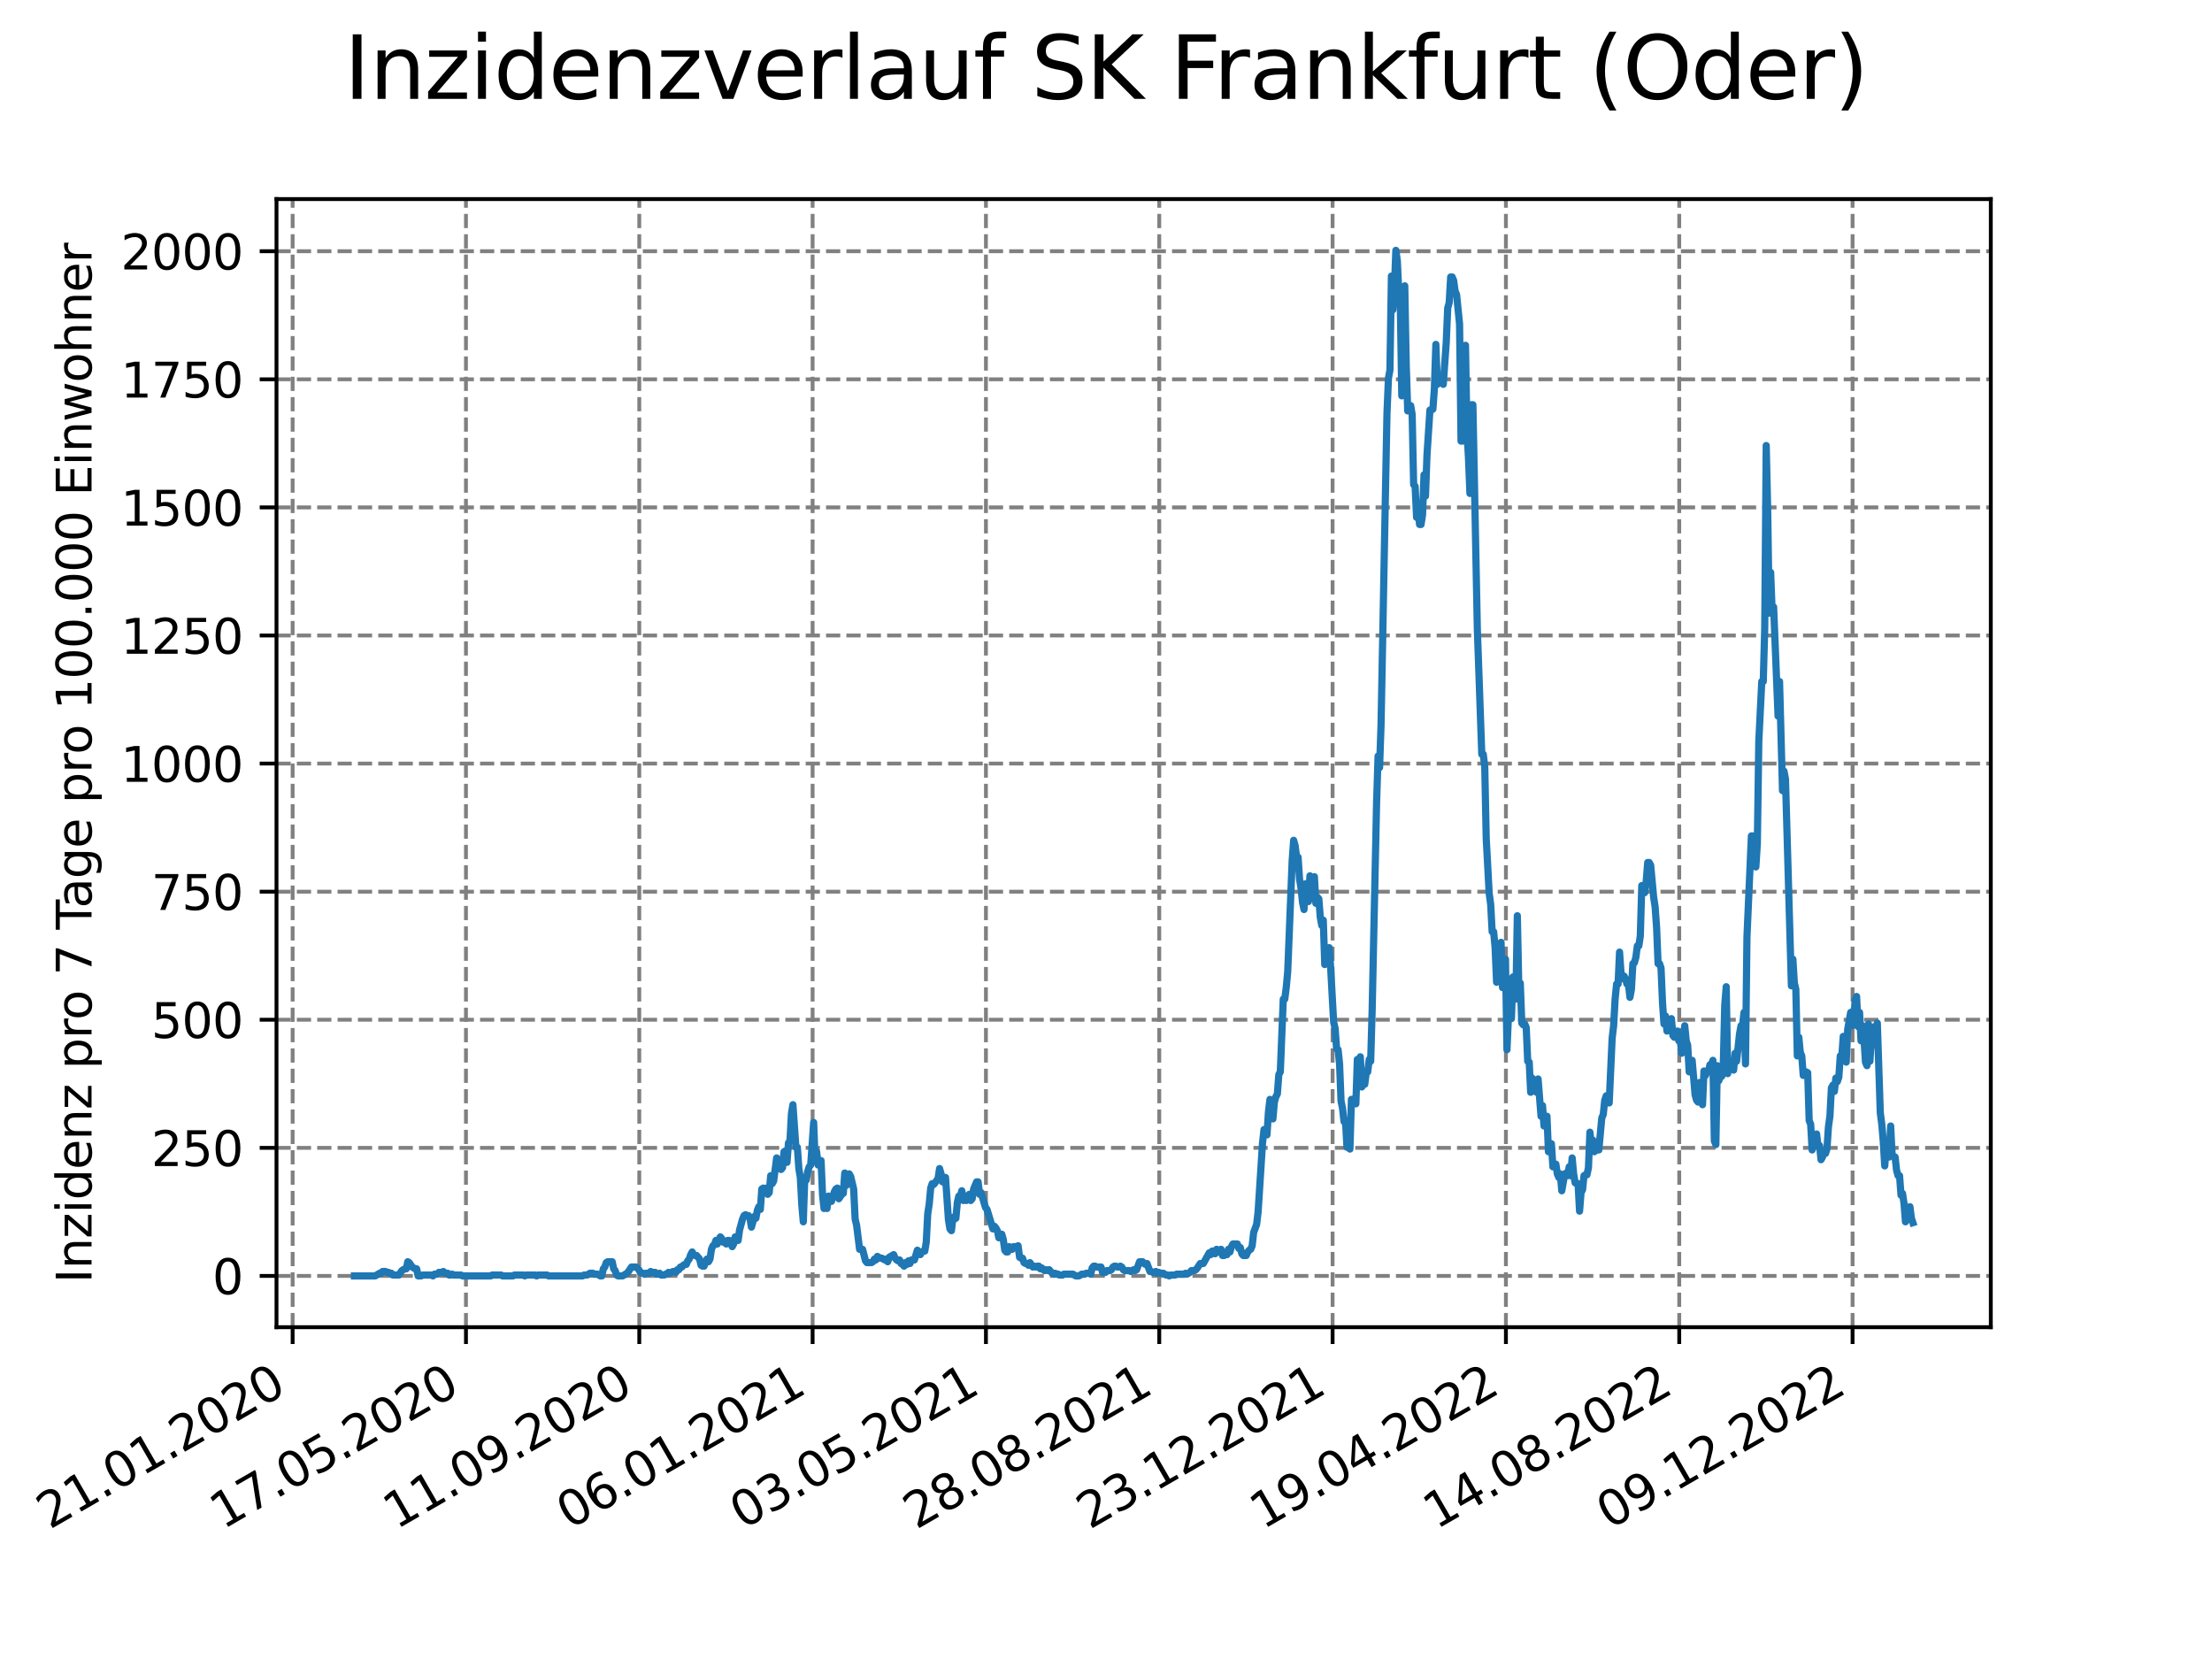 <?xml version="1.0" encoding="utf-8" standalone="no"?>
<!DOCTYPE svg PUBLIC "-//W3C//DTD SVG 1.1//EN"
  "http://www.w3.org/Graphics/SVG/1.1/DTD/svg11.dtd">
<svg xmlns:xlink="http://www.w3.org/1999/xlink" width="460.8pt" height="345.6pt" viewBox="0 0 460.8 345.6" xmlns="http://www.w3.org/2000/svg" version="1.1">
 <defs>
  <style type="text/css">*{stroke-linejoin: round; stroke-linecap: butt}</style>
 </defs>
 <g id="figure_1">
  <g id="patch_1">
   <path d="M 0 345.6 
L 460.8 345.6 
L 460.8 0 
L 0 0 
z
" style="fill: #ffffff"/>
  </g>
  <g id="axes_1">
   <g id="patch_2">
    <path d="M 57.6 276.48 
L 414.72 276.48 
L 414.72 41.472 
L 57.6 41.472 
z
" style="fill: #ffffff"/>
   </g>
   <g id="matplotlib.axis_1">
    <g id="xtick_1">
     <g id="line2d_1">
      <path d="M 60.961 276.48 
L 60.961 41.472 
" clip-path="url(#pd3ee316000)" style="fill: none; stroke-dasharray: 2.96,1.28; stroke-dashoffset: 0; stroke: #808080; stroke-width: 0.8"/>
     </g>
     <g id="line2d_2">
      <defs>
       <path id="m5c38e01d64" d="M 0 0 
L 0 3.5 
" style="stroke: #000000; stroke-width: 0.8"/>
      </defs>
      <g>
       <use xlink:href="#m5c38e01d64" x="60.961" y="276.48" style="stroke: #000000; stroke-width: 0.8"/>
      </g>
     </g>
     <g id="text_1">
      <!-- 21.01.2020 -->
      <g transform="translate(10.336 318.689) rotate(-30) scale(0.1 -0.1)">
       <defs>
        <path id="DejaVuSans-32" d="M 1228 531 
L 3431 531 
L 3431 0 
L 469 0 
L 469 531 
Q 828 903 1448 1529 
Q 2069 2156 2228 2338 
Q 2531 2678 2651 2914 
Q 2772 3150 2772 3378 
Q 2772 3750 2511 3984 
Q 2250 4219 1831 4219 
Q 1534 4219 1204 4116 
Q 875 4013 500 3803 
L 500 4441 
Q 881 4594 1212 4672 
Q 1544 4750 1819 4750 
Q 2544 4750 2975 4387 
Q 3406 4025 3406 3419 
Q 3406 3131 3298 2873 
Q 3191 2616 2906 2266 
Q 2828 2175 2409 1742 
Q 1991 1309 1228 531 
z
" transform="scale(0.016)"/>
        <path id="DejaVuSans-31" d="M 794 531 
L 1825 531 
L 1825 4091 
L 703 3866 
L 703 4441 
L 1819 4666 
L 2450 4666 
L 2450 531 
L 3481 531 
L 3481 0 
L 794 0 
L 794 531 
z
" transform="scale(0.016)"/>
        <path id="DejaVuSans-2e" d="M 684 794 
L 1344 794 
L 1344 0 
L 684 0 
L 684 794 
z
" transform="scale(0.016)"/>
        <path id="DejaVuSans-30" d="M 2034 4250 
Q 1547 4250 1301 3770 
Q 1056 3291 1056 2328 
Q 1056 1369 1301 889 
Q 1547 409 2034 409 
Q 2525 409 2770 889 
Q 3016 1369 3016 2328 
Q 3016 3291 2770 3770 
Q 2525 4250 2034 4250 
z
M 2034 4750 
Q 2819 4750 3233 4129 
Q 3647 3509 3647 2328 
Q 3647 1150 3233 529 
Q 2819 -91 2034 -91 
Q 1250 -91 836 529 
Q 422 1150 422 2328 
Q 422 3509 836 4129 
Q 1250 4750 2034 4750 
z
" transform="scale(0.016)"/>
       </defs>
       <use xlink:href="#DejaVuSans-32"/>
       <use xlink:href="#DejaVuSans-31" x="63.623"/>
       <use xlink:href="#DejaVuSans-2e" x="127.246"/>
       <use xlink:href="#DejaVuSans-30" x="159.033"/>
       <use xlink:href="#DejaVuSans-31" x="222.656"/>
       <use xlink:href="#DejaVuSans-2e" x="286.279"/>
       <use xlink:href="#DejaVuSans-32" x="318.066"/>
       <use xlink:href="#DejaVuSans-30" x="381.689"/>
       <use xlink:href="#DejaVuSans-32" x="445.312"/>
       <use xlink:href="#DejaVuSans-30" x="508.936"/>
      </g>
     </g>
    </g>
    <g id="xtick_2">
     <g id="line2d_3">
      <path d="M 97.068 276.48 
L 97.068 41.472 
" clip-path="url(#pd3ee316000)" style="fill: none; stroke-dasharray: 2.96,1.28; stroke-dashoffset: 0; stroke: #808080; stroke-width: 0.8"/>
     </g>
     <g id="line2d_4">
      <g>
       <use xlink:href="#m5c38e01d64" x="97.068" y="276.48" style="stroke: #000000; stroke-width: 0.8"/>
      </g>
     </g>
     <g id="text_2">
      <!-- 17.05.2020 -->
      <g transform="translate(46.443 318.689) rotate(-30) scale(0.1 -0.1)">
       <defs>
        <path id="DejaVuSans-37" d="M 525 4666 
L 3525 4666 
L 3525 4397 
L 1831 0 
L 1172 0 
L 2766 4134 
L 525 4134 
L 525 4666 
z
" transform="scale(0.016)"/>
        <path id="DejaVuSans-35" d="M 691 4666 
L 3169 4666 
L 3169 4134 
L 1269 4134 
L 1269 2991 
Q 1406 3038 1543 3061 
Q 1681 3084 1819 3084 
Q 2600 3084 3056 2656 
Q 3513 2228 3513 1497 
Q 3513 744 3044 326 
Q 2575 -91 1722 -91 
Q 1428 -91 1123 -41 
Q 819 9 494 109 
L 494 744 
Q 775 591 1075 516 
Q 1375 441 1709 441 
Q 2250 441 2565 725 
Q 2881 1009 2881 1497 
Q 2881 1984 2565 2268 
Q 2250 2553 1709 2553 
Q 1456 2553 1204 2497 
Q 953 2441 691 2322 
L 691 4666 
z
" transform="scale(0.016)"/>
       </defs>
       <use xlink:href="#DejaVuSans-31"/>
       <use xlink:href="#DejaVuSans-37" x="63.623"/>
       <use xlink:href="#DejaVuSans-2e" x="127.246"/>
       <use xlink:href="#DejaVuSans-30" x="159.033"/>
       <use xlink:href="#DejaVuSans-35" x="222.656"/>
       <use xlink:href="#DejaVuSans-2e" x="286.279"/>
       <use xlink:href="#DejaVuSans-32" x="318.066"/>
       <use xlink:href="#DejaVuSans-30" x="381.689"/>
       <use xlink:href="#DejaVuSans-32" x="445.312"/>
       <use xlink:href="#DejaVuSans-30" x="508.936"/>
      </g>
     </g>
    </g>
    <g id="xtick_3">
     <g id="line2d_5">
      <path d="M 133.175 276.48 
L 133.175 41.472 
" clip-path="url(#pd3ee316000)" style="fill: none; stroke-dasharray: 2.96,1.28; stroke-dashoffset: 0; stroke: #808080; stroke-width: 0.8"/>
     </g>
     <g id="line2d_6">
      <g>
       <use xlink:href="#m5c38e01d64" x="133.175" y="276.48" style="stroke: #000000; stroke-width: 0.8"/>
      </g>
     </g>
     <g id="text_3">
      <!-- 11.09.2020 -->
      <g transform="translate(82.55 318.689) rotate(-30) scale(0.1 -0.1)">
       <defs>
        <path id="DejaVuSans-39" d="M 703 97 
L 703 672 
Q 941 559 1184 500 
Q 1428 441 1663 441 
Q 2288 441 2617 861 
Q 2947 1281 2994 2138 
Q 2813 1869 2534 1725 
Q 2256 1581 1919 1581 
Q 1219 1581 811 2004 
Q 403 2428 403 3163 
Q 403 3881 828 4315 
Q 1253 4750 1959 4750 
Q 2769 4750 3195 4129 
Q 3622 3509 3622 2328 
Q 3622 1225 3098 567 
Q 2575 -91 1691 -91 
Q 1453 -91 1209 -44 
Q 966 3 703 97 
z
M 1959 2075 
Q 2384 2075 2632 2365 
Q 2881 2656 2881 3163 
Q 2881 3666 2632 3958 
Q 2384 4250 1959 4250 
Q 1534 4250 1286 3958 
Q 1038 3666 1038 3163 
Q 1038 2656 1286 2365 
Q 1534 2075 1959 2075 
z
" transform="scale(0.016)"/>
       </defs>
       <use xlink:href="#DejaVuSans-31"/>
       <use xlink:href="#DejaVuSans-31" x="63.623"/>
       <use xlink:href="#DejaVuSans-2e" x="127.246"/>
       <use xlink:href="#DejaVuSans-30" x="159.033"/>
       <use xlink:href="#DejaVuSans-39" x="222.656"/>
       <use xlink:href="#DejaVuSans-2e" x="286.279"/>
       <use xlink:href="#DejaVuSans-32" x="318.066"/>
       <use xlink:href="#DejaVuSans-30" x="381.689"/>
       <use xlink:href="#DejaVuSans-32" x="445.312"/>
       <use xlink:href="#DejaVuSans-30" x="508.936"/>
      </g>
     </g>
    </g>
    <g id="xtick_4">
     <g id="line2d_7">
      <path d="M 169.282 276.48 
L 169.282 41.472 
" clip-path="url(#pd3ee316000)" style="fill: none; stroke-dasharray: 2.96,1.28; stroke-dashoffset: 0; stroke: #808080; stroke-width: 0.8"/>
     </g>
     <g id="line2d_8">
      <g>
       <use xlink:href="#m5c38e01d64" x="169.282" y="276.48" style="stroke: #000000; stroke-width: 0.8"/>
      </g>
     </g>
     <g id="text_4">
      <!-- 06.01.2021 -->
      <g transform="translate(118.657 318.689) rotate(-30) scale(0.1 -0.1)">
       <defs>
        <path id="DejaVuSans-36" d="M 2113 2584 
Q 1688 2584 1439 2293 
Q 1191 2003 1191 1497 
Q 1191 994 1439 701 
Q 1688 409 2113 409 
Q 2538 409 2786 701 
Q 3034 994 3034 1497 
Q 3034 2003 2786 2293 
Q 2538 2584 2113 2584 
z
M 3366 4563 
L 3366 3988 
Q 3128 4100 2886 4159 
Q 2644 4219 2406 4219 
Q 1781 4219 1451 3797 
Q 1122 3375 1075 2522 
Q 1259 2794 1537 2939 
Q 1816 3084 2150 3084 
Q 2853 3084 3261 2657 
Q 3669 2231 3669 1497 
Q 3669 778 3244 343 
Q 2819 -91 2113 -91 
Q 1303 -91 875 529 
Q 447 1150 447 2328 
Q 447 3434 972 4092 
Q 1497 4750 2381 4750 
Q 2619 4750 2861 4703 
Q 3103 4656 3366 4563 
z
" transform="scale(0.016)"/>
       </defs>
       <use xlink:href="#DejaVuSans-30"/>
       <use xlink:href="#DejaVuSans-36" x="63.623"/>
       <use xlink:href="#DejaVuSans-2e" x="127.246"/>
       <use xlink:href="#DejaVuSans-30" x="159.033"/>
       <use xlink:href="#DejaVuSans-31" x="222.656"/>
       <use xlink:href="#DejaVuSans-2e" x="286.279"/>
       <use xlink:href="#DejaVuSans-32" x="318.066"/>
       <use xlink:href="#DejaVuSans-30" x="381.689"/>
       <use xlink:href="#DejaVuSans-32" x="445.312"/>
       <use xlink:href="#DejaVuSans-31" x="508.936"/>
      </g>
     </g>
    </g>
    <g id="xtick_5">
     <g id="line2d_9">
      <path d="M 205.389 276.48 
L 205.389 41.472 
" clip-path="url(#pd3ee316000)" style="fill: none; stroke-dasharray: 2.96,1.28; stroke-dashoffset: 0; stroke: #808080; stroke-width: 0.8"/>
     </g>
     <g id="line2d_10">
      <g>
       <use xlink:href="#m5c38e01d64" x="205.389" y="276.48" style="stroke: #000000; stroke-width: 0.8"/>
      </g>
     </g>
     <g id="text_5">
      <!-- 03.05.2021 -->
      <g transform="translate(154.764 318.689) rotate(-30) scale(0.1 -0.1)">
       <defs>
        <path id="DejaVuSans-33" d="M 2597 2516 
Q 3050 2419 3304 2112 
Q 3559 1806 3559 1356 
Q 3559 666 3084 287 
Q 2609 -91 1734 -91 
Q 1441 -91 1130 -33 
Q 819 25 488 141 
L 488 750 
Q 750 597 1062 519 
Q 1375 441 1716 441 
Q 2309 441 2620 675 
Q 2931 909 2931 1356 
Q 2931 1769 2642 2001 
Q 2353 2234 1838 2234 
L 1294 2234 
L 1294 2753 
L 1863 2753 
Q 2328 2753 2575 2939 
Q 2822 3125 2822 3475 
Q 2822 3834 2567 4026 
Q 2313 4219 1838 4219 
Q 1578 4219 1281 4162 
Q 984 4106 628 3988 
L 628 4550 
Q 988 4650 1302 4700 
Q 1616 4750 1894 4750 
Q 2613 4750 3031 4423 
Q 3450 4097 3450 3541 
Q 3450 3153 3228 2886 
Q 3006 2619 2597 2516 
z
" transform="scale(0.016)"/>
       </defs>
       <use xlink:href="#DejaVuSans-30"/>
       <use xlink:href="#DejaVuSans-33" x="63.623"/>
       <use xlink:href="#DejaVuSans-2e" x="127.246"/>
       <use xlink:href="#DejaVuSans-30" x="159.033"/>
       <use xlink:href="#DejaVuSans-35" x="222.656"/>
       <use xlink:href="#DejaVuSans-2e" x="286.279"/>
       <use xlink:href="#DejaVuSans-32" x="318.066"/>
       <use xlink:href="#DejaVuSans-30" x="381.689"/>
       <use xlink:href="#DejaVuSans-32" x="445.312"/>
       <use xlink:href="#DejaVuSans-31" x="508.936"/>
      </g>
     </g>
    </g>
    <g id="xtick_6">
     <g id="line2d_11">
      <path d="M 241.496 276.48 
L 241.496 41.472 
" clip-path="url(#pd3ee316000)" style="fill: none; stroke-dasharray: 2.96,1.28; stroke-dashoffset: 0; stroke: #808080; stroke-width: 0.8"/>
     </g>
     <g id="line2d_12">
      <g>
       <use xlink:href="#m5c38e01d64" x="241.496" y="276.48" style="stroke: #000000; stroke-width: 0.8"/>
      </g>
     </g>
     <g id="text_6">
      <!-- 28.08.2021 -->
      <g transform="translate(190.871 318.689) rotate(-30) scale(0.1 -0.1)">
       <defs>
        <path id="DejaVuSans-38" d="M 2034 2216 
Q 1584 2216 1326 1975 
Q 1069 1734 1069 1313 
Q 1069 891 1326 650 
Q 1584 409 2034 409 
Q 2484 409 2743 651 
Q 3003 894 3003 1313 
Q 3003 1734 2745 1975 
Q 2488 2216 2034 2216 
z
M 1403 2484 
Q 997 2584 770 2862 
Q 544 3141 544 3541 
Q 544 4100 942 4425 
Q 1341 4750 2034 4750 
Q 2731 4750 3128 4425 
Q 3525 4100 3525 3541 
Q 3525 3141 3298 2862 
Q 3072 2584 2669 2484 
Q 3125 2378 3379 2068 
Q 3634 1759 3634 1313 
Q 3634 634 3220 271 
Q 2806 -91 2034 -91 
Q 1263 -91 848 271 
Q 434 634 434 1313 
Q 434 1759 690 2068 
Q 947 2378 1403 2484 
z
M 1172 3481 
Q 1172 3119 1398 2916 
Q 1625 2713 2034 2713 
Q 2441 2713 2670 2916 
Q 2900 3119 2900 3481 
Q 2900 3844 2670 4047 
Q 2441 4250 2034 4250 
Q 1625 4250 1398 4047 
Q 1172 3844 1172 3481 
z
" transform="scale(0.016)"/>
       </defs>
       <use xlink:href="#DejaVuSans-32"/>
       <use xlink:href="#DejaVuSans-38" x="63.623"/>
       <use xlink:href="#DejaVuSans-2e" x="127.246"/>
       <use xlink:href="#DejaVuSans-30" x="159.033"/>
       <use xlink:href="#DejaVuSans-38" x="222.656"/>
       <use xlink:href="#DejaVuSans-2e" x="286.279"/>
       <use xlink:href="#DejaVuSans-32" x="318.066"/>
       <use xlink:href="#DejaVuSans-30" x="381.689"/>
       <use xlink:href="#DejaVuSans-32" x="445.312"/>
       <use xlink:href="#DejaVuSans-31" x="508.936"/>
      </g>
     </g>
    </g>
    <g id="xtick_7">
     <g id="line2d_13">
      <path d="M 277.603 276.48 
L 277.603 41.472 
" clip-path="url(#pd3ee316000)" style="fill: none; stroke-dasharray: 2.96,1.28; stroke-dashoffset: 0; stroke: #808080; stroke-width: 0.8"/>
     </g>
     <g id="line2d_14">
      <g>
       <use xlink:href="#m5c38e01d64" x="277.603" y="276.48" style="stroke: #000000; stroke-width: 0.8"/>
      </g>
     </g>
     <g id="text_7">
      <!-- 23.12.2021 -->
      <g transform="translate(226.978 318.689) rotate(-30) scale(0.1 -0.1)">
       <use xlink:href="#DejaVuSans-32"/>
       <use xlink:href="#DejaVuSans-33" x="63.623"/>
       <use xlink:href="#DejaVuSans-2e" x="127.246"/>
       <use xlink:href="#DejaVuSans-31" x="159.033"/>
       <use xlink:href="#DejaVuSans-32" x="222.656"/>
       <use xlink:href="#DejaVuSans-2e" x="286.279"/>
       <use xlink:href="#DejaVuSans-32" x="318.066"/>
       <use xlink:href="#DejaVuSans-30" x="381.689"/>
       <use xlink:href="#DejaVuSans-32" x="445.312"/>
       <use xlink:href="#DejaVuSans-31" x="508.936"/>
      </g>
     </g>
    </g>
    <g id="xtick_8">
     <g id="line2d_15">
      <path d="M 313.71 276.48 
L 313.71 41.472 
" clip-path="url(#pd3ee316000)" style="fill: none; stroke-dasharray: 2.96,1.28; stroke-dashoffset: 0; stroke: #808080; stroke-width: 0.8"/>
     </g>
     <g id="line2d_16">
      <g>
       <use xlink:href="#m5c38e01d64" x="313.71" y="276.48" style="stroke: #000000; stroke-width: 0.8"/>
      </g>
     </g>
     <g id="text_8">
      <!-- 19.04.2022 -->
      <g transform="translate(263.085 318.689) rotate(-30) scale(0.1 -0.1)">
       <defs>
        <path id="DejaVuSans-34" d="M 2419 4116 
L 825 1625 
L 2419 1625 
L 2419 4116 
z
M 2253 4666 
L 3047 4666 
L 3047 1625 
L 3713 1625 
L 3713 1100 
L 3047 1100 
L 3047 0 
L 2419 0 
L 2419 1100 
L 313 1100 
L 313 1709 
L 2253 4666 
z
" transform="scale(0.016)"/>
       </defs>
       <use xlink:href="#DejaVuSans-31"/>
       <use xlink:href="#DejaVuSans-39" x="63.623"/>
       <use xlink:href="#DejaVuSans-2e" x="127.246"/>
       <use xlink:href="#DejaVuSans-30" x="159.033"/>
       <use xlink:href="#DejaVuSans-34" x="222.656"/>
       <use xlink:href="#DejaVuSans-2e" x="286.279"/>
       <use xlink:href="#DejaVuSans-32" x="318.066"/>
       <use xlink:href="#DejaVuSans-30" x="381.689"/>
       <use xlink:href="#DejaVuSans-32" x="445.312"/>
       <use xlink:href="#DejaVuSans-32" x="508.936"/>
      </g>
     </g>
    </g>
    <g id="xtick_9">
     <g id="line2d_17">
      <path d="M 349.817 276.48 
L 349.817 41.472 
" clip-path="url(#pd3ee316000)" style="fill: none; stroke-dasharray: 2.96,1.28; stroke-dashoffset: 0; stroke: #808080; stroke-width: 0.8"/>
     </g>
     <g id="line2d_18">
      <g>
       <use xlink:href="#m5c38e01d64" x="349.817" y="276.48" style="stroke: #000000; stroke-width: 0.8"/>
      </g>
     </g>
     <g id="text_9">
      <!-- 14.08.2022 -->
      <g transform="translate(299.192 318.689) rotate(-30) scale(0.1 -0.1)">
       <use xlink:href="#DejaVuSans-31"/>
       <use xlink:href="#DejaVuSans-34" x="63.623"/>
       <use xlink:href="#DejaVuSans-2e" x="127.246"/>
       <use xlink:href="#DejaVuSans-30" x="159.033"/>
       <use xlink:href="#DejaVuSans-38" x="222.656"/>
       <use xlink:href="#DejaVuSans-2e" x="286.279"/>
       <use xlink:href="#DejaVuSans-32" x="318.066"/>
       <use xlink:href="#DejaVuSans-30" x="381.689"/>
       <use xlink:href="#DejaVuSans-32" x="445.312"/>
       <use xlink:href="#DejaVuSans-32" x="508.936"/>
      </g>
     </g>
    </g>
    <g id="xtick_10">
     <g id="line2d_19">
      <path d="M 385.924 276.48 
L 385.924 41.472 
" clip-path="url(#pd3ee316000)" style="fill: none; stroke-dasharray: 2.96,1.28; stroke-dashoffset: 0; stroke: #808080; stroke-width: 0.8"/>
     </g>
     <g id="line2d_20">
      <g>
       <use xlink:href="#m5c38e01d64" x="385.924" y="276.48" style="stroke: #000000; stroke-width: 0.8"/>
      </g>
     </g>
     <g id="text_10">
      <!-- 09.12.2022 -->
      <g transform="translate(335.299 318.689) rotate(-30) scale(0.1 -0.1)">
       <use xlink:href="#DejaVuSans-30"/>
       <use xlink:href="#DejaVuSans-39" x="63.623"/>
       <use xlink:href="#DejaVuSans-2e" x="127.246"/>
       <use xlink:href="#DejaVuSans-31" x="159.033"/>
       <use xlink:href="#DejaVuSans-32" x="222.656"/>
       <use xlink:href="#DejaVuSans-2e" x="286.279"/>
       <use xlink:href="#DejaVuSans-32" x="318.066"/>
       <use xlink:href="#DejaVuSans-30" x="381.689"/>
       <use xlink:href="#DejaVuSans-32" x="445.312"/>
       <use xlink:href="#DejaVuSans-32" x="508.936"/>
      </g>
     </g>
    </g>
   </g>
   <g id="matplotlib.axis_2">
    <g id="ytick_1">
     <g id="line2d_21">
      <path d="M 57.6 265.798 
L 414.72 265.798 
" clip-path="url(#pd3ee316000)" style="fill: none; stroke-dasharray: 2.96,1.28; stroke-dashoffset: 0; stroke: #808080; stroke-width: 0.8"/>
     </g>
     <g id="line2d_22">
      <defs>
       <path id="m7a4808672a" d="M 0 0 
L -3.5 0 
" style="stroke: #000000; stroke-width: 0.8"/>
      </defs>
      <g>
       <use xlink:href="#m7a4808672a" x="57.6" y="265.798" style="stroke: #000000; stroke-width: 0.8"/>
      </g>
     </g>
     <g id="text_11">
      <!-- 0 -->
      <g transform="translate(44.237 269.597) scale(0.1 -0.1)">
       <use xlink:href="#DejaVuSans-30"/>
      </g>
     </g>
    </g>
    <g id="ytick_2">
     <g id="line2d_23">
      <path d="M 57.6 239.115 
L 414.72 239.115 
" clip-path="url(#pd3ee316000)" style="fill: none; stroke-dasharray: 2.96,1.28; stroke-dashoffset: 0; stroke: #808080; stroke-width: 0.8"/>
     </g>
     <g id="line2d_24">
      <g>
       <use xlink:href="#m7a4808672a" x="57.6" y="239.115" style="stroke: #000000; stroke-width: 0.8"/>
      </g>
     </g>
     <g id="text_12">
      <!-- 250 -->
      <g transform="translate(31.512 242.914) scale(0.1 -0.1)">
       <use xlink:href="#DejaVuSans-32"/>
       <use xlink:href="#DejaVuSans-35" x="63.623"/>
       <use xlink:href="#DejaVuSans-30" x="127.246"/>
      </g>
     </g>
    </g>
    <g id="ytick_3">
     <g id="line2d_25">
      <path d="M 57.6 212.432 
L 414.72 212.432 
" clip-path="url(#pd3ee316000)" style="fill: none; stroke-dasharray: 2.96,1.28; stroke-dashoffset: 0; stroke: #808080; stroke-width: 0.8"/>
     </g>
     <g id="line2d_26">
      <g>
       <use xlink:href="#m7a4808672a" x="57.6" y="212.432" style="stroke: #000000; stroke-width: 0.8"/>
      </g>
     </g>
     <g id="text_13">
      <!-- 500 -->
      <g transform="translate(31.512 216.231) scale(0.1 -0.1)">
       <use xlink:href="#DejaVuSans-35"/>
       <use xlink:href="#DejaVuSans-30" x="63.623"/>
       <use xlink:href="#DejaVuSans-30" x="127.246"/>
      </g>
     </g>
    </g>
    <g id="ytick_4">
     <g id="line2d_27">
      <path d="M 57.6 185.749 
L 414.72 185.749 
" clip-path="url(#pd3ee316000)" style="fill: none; stroke-dasharray: 2.96,1.28; stroke-dashoffset: 0; stroke: #808080; stroke-width: 0.8"/>
     </g>
     <g id="line2d_28">
      <g>
       <use xlink:href="#m7a4808672a" x="57.6" y="185.749" style="stroke: #000000; stroke-width: 0.8"/>
      </g>
     </g>
     <g id="text_14">
      <!-- 750 -->
      <g transform="translate(31.512 189.549) scale(0.1 -0.1)">
       <use xlink:href="#DejaVuSans-37"/>
       <use xlink:href="#DejaVuSans-35" x="63.623"/>
       <use xlink:href="#DejaVuSans-30" x="127.246"/>
      </g>
     </g>
    </g>
    <g id="ytick_5">
     <g id="line2d_29">
      <path d="M 57.6 159.067 
L 414.72 159.067 
" clip-path="url(#pd3ee316000)" style="fill: none; stroke-dasharray: 2.96,1.28; stroke-dashoffset: 0; stroke: #808080; stroke-width: 0.8"/>
     </g>
     <g id="line2d_30">
      <g>
       <use xlink:href="#m7a4808672a" x="57.6" y="159.067" style="stroke: #000000; stroke-width: 0.8"/>
      </g>
     </g>
     <g id="text_15">
      <!-- 1000 -->
      <g transform="translate(25.15 162.866) scale(0.1 -0.1)">
       <use xlink:href="#DejaVuSans-31"/>
       <use xlink:href="#DejaVuSans-30" x="63.623"/>
       <use xlink:href="#DejaVuSans-30" x="127.246"/>
       <use xlink:href="#DejaVuSans-30" x="190.869"/>
      </g>
     </g>
    </g>
    <g id="ytick_6">
     <g id="line2d_31">
      <path d="M 57.6 132.384 
L 414.72 132.384 
" clip-path="url(#pd3ee316000)" style="fill: none; stroke-dasharray: 2.96,1.28; stroke-dashoffset: 0; stroke: #808080; stroke-width: 0.8"/>
     </g>
     <g id="line2d_32">
      <g>
       <use xlink:href="#m7a4808672a" x="57.6" y="132.384" style="stroke: #000000; stroke-width: 0.8"/>
      </g>
     </g>
     <g id="text_16">
      <!-- 1250 -->
      <g transform="translate(25.15 136.183) scale(0.1 -0.1)">
       <use xlink:href="#DejaVuSans-31"/>
       <use xlink:href="#DejaVuSans-32" x="63.623"/>
       <use xlink:href="#DejaVuSans-35" x="127.246"/>
       <use xlink:href="#DejaVuSans-30" x="190.869"/>
      </g>
     </g>
    </g>
    <g id="ytick_7">
     <g id="line2d_33">
      <path d="M 57.6 105.701 
L 414.72 105.701 
" clip-path="url(#pd3ee316000)" style="fill: none; stroke-dasharray: 2.96,1.28; stroke-dashoffset: 0; stroke: #808080; stroke-width: 0.8"/>
     </g>
     <g id="line2d_34">
      <g>
       <use xlink:href="#m7a4808672a" x="57.6" y="105.701" style="stroke: #000000; stroke-width: 0.8"/>
      </g>
     </g>
     <g id="text_17">
      <!-- 1500 -->
      <g transform="translate(25.15 109.5) scale(0.1 -0.1)">
       <use xlink:href="#DejaVuSans-31"/>
       <use xlink:href="#DejaVuSans-35" x="63.623"/>
       <use xlink:href="#DejaVuSans-30" x="127.246"/>
       <use xlink:href="#DejaVuSans-30" x="190.869"/>
      </g>
     </g>
    </g>
    <g id="ytick_8">
     <g id="line2d_35">
      <path d="M 57.6 79.018 
L 414.72 79.018 
" clip-path="url(#pd3ee316000)" style="fill: none; stroke-dasharray: 2.96,1.28; stroke-dashoffset: 0; stroke: #808080; stroke-width: 0.8"/>
     </g>
     <g id="line2d_36">
      <g>
       <use xlink:href="#m7a4808672a" x="57.6" y="79.018" style="stroke: #000000; stroke-width: 0.8"/>
      </g>
     </g>
     <g id="text_18">
      <!-- 1750 -->
      <g transform="translate(25.15 82.817) scale(0.1 -0.1)">
       <use xlink:href="#DejaVuSans-31"/>
       <use xlink:href="#DejaVuSans-37" x="63.623"/>
       <use xlink:href="#DejaVuSans-35" x="127.246"/>
       <use xlink:href="#DejaVuSans-30" x="190.869"/>
      </g>
     </g>
    </g>
    <g id="ytick_9">
     <g id="line2d_37">
      <path d="M 57.6 52.335 
L 414.72 52.335 
" clip-path="url(#pd3ee316000)" style="fill: none; stroke-dasharray: 2.96,1.28; stroke-dashoffset: 0; stroke: #808080; stroke-width: 0.8"/>
     </g>
     <g id="line2d_38">
      <g>
       <use xlink:href="#m7a4808672a" x="57.6" y="52.335" style="stroke: #000000; stroke-width: 0.8"/>
      </g>
     </g>
     <g id="text_19">
      <!-- 2000 -->
      <g transform="translate(25.15 56.135) scale(0.1 -0.1)">
       <use xlink:href="#DejaVuSans-32"/>
       <use xlink:href="#DejaVuSans-30" x="63.623"/>
       <use xlink:href="#DejaVuSans-30" x="127.246"/>
       <use xlink:href="#DejaVuSans-30" x="190.869"/>
      </g>
     </g>
    </g>
    <g id="text_20">
     <!-- Inzidenz pro 7 Tage pro 100.000 Einwohner -->
     <g transform="translate(19.07 267.301) rotate(-90) scale(0.1 -0.1)">
      <defs>
       <path id="DejaVuSans-49" d="M 628 4666 
L 1259 4666 
L 1259 0 
L 628 0 
L 628 4666 
z
" transform="scale(0.016)"/>
       <path id="DejaVuSans-6e" d="M 3513 2113 
L 3513 0 
L 2938 0 
L 2938 2094 
Q 2938 2591 2744 2837 
Q 2550 3084 2163 3084 
Q 1697 3084 1428 2787 
Q 1159 2491 1159 1978 
L 1159 0 
L 581 0 
L 581 3500 
L 1159 3500 
L 1159 2956 
Q 1366 3272 1645 3428 
Q 1925 3584 2291 3584 
Q 2894 3584 3203 3211 
Q 3513 2838 3513 2113 
z
" transform="scale(0.016)"/>
       <path id="DejaVuSans-7a" d="M 353 3500 
L 3084 3500 
L 3084 2975 
L 922 459 
L 3084 459 
L 3084 0 
L 275 0 
L 275 525 
L 2438 3041 
L 353 3041 
L 353 3500 
z
" transform="scale(0.016)"/>
       <path id="DejaVuSans-69" d="M 603 3500 
L 1178 3500 
L 1178 0 
L 603 0 
L 603 3500 
z
M 603 4863 
L 1178 4863 
L 1178 4134 
L 603 4134 
L 603 4863 
z
" transform="scale(0.016)"/>
       <path id="DejaVuSans-64" d="M 2906 2969 
L 2906 4863 
L 3481 4863 
L 3481 0 
L 2906 0 
L 2906 525 
Q 2725 213 2448 61 
Q 2172 -91 1784 -91 
Q 1150 -91 751 415 
Q 353 922 353 1747 
Q 353 2572 751 3078 
Q 1150 3584 1784 3584 
Q 2172 3584 2448 3432 
Q 2725 3281 2906 2969 
z
M 947 1747 
Q 947 1113 1208 752 
Q 1469 391 1925 391 
Q 2381 391 2643 752 
Q 2906 1113 2906 1747 
Q 2906 2381 2643 2742 
Q 2381 3103 1925 3103 
Q 1469 3103 1208 2742 
Q 947 2381 947 1747 
z
" transform="scale(0.016)"/>
       <path id="DejaVuSans-65" d="M 3597 1894 
L 3597 1613 
L 953 1613 
Q 991 1019 1311 708 
Q 1631 397 2203 397 
Q 2534 397 2845 478 
Q 3156 559 3463 722 
L 3463 178 
Q 3153 47 2828 -22 
Q 2503 -91 2169 -91 
Q 1331 -91 842 396 
Q 353 884 353 1716 
Q 353 2575 817 3079 
Q 1281 3584 2069 3584 
Q 2775 3584 3186 3129 
Q 3597 2675 3597 1894 
z
M 3022 2063 
Q 3016 2534 2758 2815 
Q 2500 3097 2075 3097 
Q 1594 3097 1305 2825 
Q 1016 2553 972 2059 
L 3022 2063 
z
" transform="scale(0.016)"/>
       <path id="DejaVuSans-20" transform="scale(0.016)"/>
       <path id="DejaVuSans-70" d="M 1159 525 
L 1159 -1331 
L 581 -1331 
L 581 3500 
L 1159 3500 
L 1159 2969 
Q 1341 3281 1617 3432 
Q 1894 3584 2278 3584 
Q 2916 3584 3314 3078 
Q 3713 2572 3713 1747 
Q 3713 922 3314 415 
Q 2916 -91 2278 -91 
Q 1894 -91 1617 61 
Q 1341 213 1159 525 
z
M 3116 1747 
Q 3116 2381 2855 2742 
Q 2594 3103 2138 3103 
Q 1681 3103 1420 2742 
Q 1159 2381 1159 1747 
Q 1159 1113 1420 752 
Q 1681 391 2138 391 
Q 2594 391 2855 752 
Q 3116 1113 3116 1747 
z
" transform="scale(0.016)"/>
       <path id="DejaVuSans-72" d="M 2631 2963 
Q 2534 3019 2420 3045 
Q 2306 3072 2169 3072 
Q 1681 3072 1420 2755 
Q 1159 2438 1159 1844 
L 1159 0 
L 581 0 
L 581 3500 
L 1159 3500 
L 1159 2956 
Q 1341 3275 1631 3429 
Q 1922 3584 2338 3584 
Q 2397 3584 2469 3576 
Q 2541 3569 2628 3553 
L 2631 2963 
z
" transform="scale(0.016)"/>
       <path id="DejaVuSans-6f" d="M 1959 3097 
Q 1497 3097 1228 2736 
Q 959 2375 959 1747 
Q 959 1119 1226 758 
Q 1494 397 1959 397 
Q 2419 397 2687 759 
Q 2956 1122 2956 1747 
Q 2956 2369 2687 2733 
Q 2419 3097 1959 3097 
z
M 1959 3584 
Q 2709 3584 3137 3096 
Q 3566 2609 3566 1747 
Q 3566 888 3137 398 
Q 2709 -91 1959 -91 
Q 1206 -91 779 398 
Q 353 888 353 1747 
Q 353 2609 779 3096 
Q 1206 3584 1959 3584 
z
" transform="scale(0.016)"/>
       <path id="DejaVuSans-54" d="M -19 4666 
L 3928 4666 
L 3928 4134 
L 2272 4134 
L 2272 0 
L 1638 0 
L 1638 4134 
L -19 4134 
L -19 4666 
z
" transform="scale(0.016)"/>
       <path id="DejaVuSans-61" d="M 2194 1759 
Q 1497 1759 1228 1600 
Q 959 1441 959 1056 
Q 959 750 1161 570 
Q 1363 391 1709 391 
Q 2188 391 2477 730 
Q 2766 1069 2766 1631 
L 2766 1759 
L 2194 1759 
z
M 3341 1997 
L 3341 0 
L 2766 0 
L 2766 531 
Q 2569 213 2275 61 
Q 1981 -91 1556 -91 
Q 1019 -91 701 211 
Q 384 513 384 1019 
Q 384 1609 779 1909 
Q 1175 2209 1959 2209 
L 2766 2209 
L 2766 2266 
Q 2766 2663 2505 2880 
Q 2244 3097 1772 3097 
Q 1472 3097 1187 3025 
Q 903 2953 641 2809 
L 641 3341 
Q 956 3463 1253 3523 
Q 1550 3584 1831 3584 
Q 2591 3584 2966 3190 
Q 3341 2797 3341 1997 
z
" transform="scale(0.016)"/>
       <path id="DejaVuSans-67" d="M 2906 1791 
Q 2906 2416 2648 2759 
Q 2391 3103 1925 3103 
Q 1463 3103 1205 2759 
Q 947 2416 947 1791 
Q 947 1169 1205 825 
Q 1463 481 1925 481 
Q 2391 481 2648 825 
Q 2906 1169 2906 1791 
z
M 3481 434 
Q 3481 -459 3084 -895 
Q 2688 -1331 1869 -1331 
Q 1566 -1331 1297 -1286 
Q 1028 -1241 775 -1147 
L 775 -588 
Q 1028 -725 1275 -790 
Q 1522 -856 1778 -856 
Q 2344 -856 2625 -561 
Q 2906 -266 2906 331 
L 2906 616 
Q 2728 306 2450 153 
Q 2172 0 1784 0 
Q 1141 0 747 490 
Q 353 981 353 1791 
Q 353 2603 747 3093 
Q 1141 3584 1784 3584 
Q 2172 3584 2450 3431 
Q 2728 3278 2906 2969 
L 2906 3500 
L 3481 3500 
L 3481 434 
z
" transform="scale(0.016)"/>
       <path id="DejaVuSans-45" d="M 628 4666 
L 3578 4666 
L 3578 4134 
L 1259 4134 
L 1259 2753 
L 3481 2753 
L 3481 2222 
L 1259 2222 
L 1259 531 
L 3634 531 
L 3634 0 
L 628 0 
L 628 4666 
z
" transform="scale(0.016)"/>
       <path id="DejaVuSans-77" d="M 269 3500 
L 844 3500 
L 1563 769 
L 2278 3500 
L 2956 3500 
L 3675 769 
L 4391 3500 
L 4966 3500 
L 4050 0 
L 3372 0 
L 2619 2869 
L 1863 0 
L 1184 0 
L 269 3500 
z
" transform="scale(0.016)"/>
       <path id="DejaVuSans-68" d="M 3513 2113 
L 3513 0 
L 2938 0 
L 2938 2094 
Q 2938 2591 2744 2837 
Q 2550 3084 2163 3084 
Q 1697 3084 1428 2787 
Q 1159 2491 1159 1978 
L 1159 0 
L 581 0 
L 581 4863 
L 1159 4863 
L 1159 2956 
Q 1366 3272 1645 3428 
Q 1925 3584 2291 3584 
Q 2894 3584 3203 3211 
Q 3513 2838 3513 2113 
z
" transform="scale(0.016)"/>
      </defs>
      <use xlink:href="#DejaVuSans-49"/>
      <use xlink:href="#DejaVuSans-6e" x="29.492"/>
      <use xlink:href="#DejaVuSans-7a" x="92.871"/>
      <use xlink:href="#DejaVuSans-69" x="145.361"/>
      <use xlink:href="#DejaVuSans-64" x="173.145"/>
      <use xlink:href="#DejaVuSans-65" x="236.621"/>
      <use xlink:href="#DejaVuSans-6e" x="298.145"/>
      <use xlink:href="#DejaVuSans-7a" x="361.523"/>
      <use xlink:href="#DejaVuSans-20" x="414.014"/>
      <use xlink:href="#DejaVuSans-70" x="445.801"/>
      <use xlink:href="#DejaVuSans-72" x="509.277"/>
      <use xlink:href="#DejaVuSans-6f" x="548.141"/>
      <use xlink:href="#DejaVuSans-20" x="609.322"/>
      <use xlink:href="#DejaVuSans-37" x="641.109"/>
      <use xlink:href="#DejaVuSans-20" x="704.732"/>
      <use xlink:href="#DejaVuSans-54" x="736.52"/>
      <use xlink:href="#DejaVuSans-61" x="781.104"/>
      <use xlink:href="#DejaVuSans-67" x="842.383"/>
      <use xlink:href="#DejaVuSans-65" x="905.859"/>
      <use xlink:href="#DejaVuSans-20" x="967.383"/>
      <use xlink:href="#DejaVuSans-70" x="999.17"/>
      <use xlink:href="#DejaVuSans-72" x="1062.646"/>
      <use xlink:href="#DejaVuSans-6f" x="1101.51"/>
      <use xlink:href="#DejaVuSans-20" x="1162.691"/>
      <use xlink:href="#DejaVuSans-31" x="1194.479"/>
      <use xlink:href="#DejaVuSans-30" x="1258.102"/>
      <use xlink:href="#DejaVuSans-30" x="1321.725"/>
      <use xlink:href="#DejaVuSans-2e" x="1385.348"/>
      <use xlink:href="#DejaVuSans-30" x="1417.135"/>
      <use xlink:href="#DejaVuSans-30" x="1480.758"/>
      <use xlink:href="#DejaVuSans-30" x="1544.381"/>
      <use xlink:href="#DejaVuSans-20" x="1608.004"/>
      <use xlink:href="#DejaVuSans-45" x="1639.791"/>
      <use xlink:href="#DejaVuSans-69" x="1702.975"/>
      <use xlink:href="#DejaVuSans-6e" x="1730.758"/>
      <use xlink:href="#DejaVuSans-77" x="1794.137"/>
      <use xlink:href="#DejaVuSans-6f" x="1875.924"/>
      <use xlink:href="#DejaVuSans-68" x="1937.105"/>
      <use xlink:href="#DejaVuSans-6e" x="2000.484"/>
      <use xlink:href="#DejaVuSans-65" x="2063.863"/>
      <use xlink:href="#DejaVuSans-72" x="2125.387"/>
     </g>
    </g>
   </g>
   <g id="line2d_39">
    <path d="M 73.833 265.798 
L 78.153 265.798 
L 79.079 265.243 
L 79.388 265.243 
L 79.696 264.874 
L 80.313 264.874 
L 80.622 265.059 
L 80.931 265.059 
L 81.239 265.243 
L 81.548 265.243 
L 81.857 265.613 
L 83.091 265.613 
L 83.708 264.689 
L 84.325 264.319 
L 84.634 264.319 
L 84.943 262.841 
L 85.251 263.026 
L 85.868 263.95 
L 86.486 264.319 
L 86.794 264.319 
L 87.103 265.798 
L 87.72 265.798 
L 88.029 265.613 
L 89.88 265.613 
L 90.189 265.798 
L 90.498 265.428 
L 91.115 265.428 
L 91.423 265.059 
L 92.041 265.059 
L 92.349 264.874 
L 92.658 265.243 
L 93.275 265.243 
L 93.584 265.613 
L 93.892 265.613 
L 94.201 265.428 
L 94.509 265.613 
L 96.052 265.613 
L 96.361 265.798 
L 102.225 265.798 
L 102.533 265.613 
L 104.385 265.613 
L 104.693 265.798 
L 106.854 265.798 
L 107.162 265.613 
L 109.014 265.613 
L 109.323 265.798 
L 109.631 265.613 
L 111.483 265.613 
L 111.791 265.798 
L 112.1 265.613 
L 113.952 265.613 
L 114.26 265.798 
L 121.358 265.798 
L 121.667 265.613 
L 122.284 265.613 
L 122.901 265.243 
L 123.518 265.243 
L 123.827 265.428 
L 124.444 265.428 
L 125.061 265.798 
L 125.37 265.798 
L 125.679 264.319 
L 125.987 263.95 
L 126.296 263.026 
L 126.605 262.841 
L 127.53 262.841 
L 127.839 264.319 
L 128.148 264.689 
L 128.456 265.613 
L 128.765 265.798 
L 129.691 265.798 
L 130.616 265.243 
L 130.925 264.874 
L 131.542 263.95 
L 132.468 263.95 
L 132.777 264.135 
L 133.085 264.504 
L 133.394 265.059 
L 133.702 265.243 
L 134.011 265.243 
L 134.32 265.428 
L 134.628 265.243 
L 135.246 265.243 
L 135.554 264.874 
L 135.863 265.059 
L 136.48 265.059 
L 136.789 265.428 
L 137.097 265.428 
L 137.406 265.243 
L 137.714 265.613 
L 138.332 265.613 
L 138.64 265.428 
L 138.949 265.428 
L 139.257 265.059 
L 139.566 265.243 
L 140.183 264.874 
L 140.492 264.874 
L 140.8 265.059 
L 141.109 264.504 
L 141.418 264.504 
L 141.726 263.95 
L 142.035 263.95 
L 142.343 263.58 
L 142.652 263.395 
L 142.961 263.395 
L 143.269 262.656 
L 143.578 262.286 
L 143.887 261.362 
L 144.195 260.808 
L 144.504 261.362 
L 144.812 261.547 
L 145.121 261.547 
L 145.738 262.286 
L 146.047 263.58 
L 146.355 263.765 
L 146.664 263.765 
L 147.281 262.286 
L 147.59 262.841 
L 147.898 262.286 
L 148.207 260.253 
L 148.516 259.514 
L 148.824 259.329 
L 149.133 258.405 
L 149.441 259.145 
L 149.75 258.22 
L 150.059 257.666 
L 150.367 258.036 
L 150.676 258.775 
L 150.984 258.775 
L 151.293 259.145 
L 151.602 258.405 
L 151.91 258.405 
L 152.219 258.775 
L 152.528 259.699 
L 152.836 259.145 
L 153.145 257.666 
L 153.453 258.405 
L 153.762 258.405 
L 154.071 256.188 
L 154.688 253.97 
L 154.996 253.231 
L 155.305 253.046 
L 155.614 253.231 
L 155.922 253.231 
L 156.231 253.785 
L 156.539 255.633 
L 157.157 253.415 
L 157.465 253.785 
L 157.774 252.122 
L 158.082 251.382 
L 158.391 251.937 
L 158.7 247.686 
L 159.008 247.501 
L 159.317 248.056 
L 159.625 247.501 
L 159.934 248.795 
L 160.243 248.425 
L 160.551 244.914 
L 160.86 246.577 
L 161.169 246.023 
L 161.786 241.218 
L 162.403 241.957 
L 162.712 243.62 
L 163.02 243.251 
L 163.329 239.924 
L 163.637 239.739 
L 163.946 242.142 
L 164.255 238.076 
L 164.563 237.706 
L 164.872 231.977 
L 165.18 230.129 
L 165.798 239 
L 166.106 239 
L 166.415 243.435 
L 166.723 245.284 
L 167.032 251.013 
L 167.341 254.524 
L 167.649 245.284 
L 167.958 245.838 
L 168.266 243.99 
L 168.575 243.066 
L 168.884 242.696 
L 169.501 233.825 
L 169.809 241.957 
L 170.118 239.924 
L 170.427 242.696 
L 170.735 242.511 
L 171.044 241.772 
L 171.353 248.98 
L 171.661 251.752 
L 171.97 251.567 
L 172.278 251.752 
L 172.587 249.165 
L 172.896 250.274 
L 173.204 250.274 
L 173.821 248.241 
L 174.13 247.686 
L 174.439 247.501 
L 174.747 249.719 
L 175.364 248.795 
L 175.673 248.61 
L 175.982 244.36 
L 176.29 246.947 
L 176.907 244.544 
L 177.216 245.099 
L 177.833 247.686 
L 178.142 253.97 
L 178.45 255.263 
L 179.068 260.253 
L 179.685 260.253 
L 180.302 262.656 
L 180.611 263.026 
L 181.537 263.026 
L 181.845 262.841 
L 182.154 262.286 
L 182.462 262.471 
L 182.771 261.732 
L 183.388 262.102 
L 183.697 262.102 
L 184.314 262.471 
L 184.623 262.286 
L 184.931 262.841 
L 185.24 261.917 
L 186.166 261.362 
L 186.474 262.102 
L 186.783 262.471 
L 187.091 262.656 
L 187.4 262.471 
L 187.709 263.21 
L 188.017 263.395 
L 188.326 263.765 
L 188.635 263.026 
L 188.943 263.395 
L 189.252 262.656 
L 189.56 263.21 
L 189.869 262.471 
L 190.486 262.471 
L 191.103 260.438 
L 191.412 261.177 
L 191.721 261.362 
L 192.029 260.808 
L 192.338 260.623 
L 192.646 260.623 
L 192.955 258.775 
L 193.264 252.861 
L 193.572 250.828 
L 193.881 247.501 
L 194.189 246.577 
L 194.498 246.762 
L 194.807 246.392 
L 195.424 245.468 
L 195.732 243.435 
L 196.041 244.544 
L 196.35 246.208 
L 196.658 245.284 
L 196.967 245.284 
L 197.584 254.155 
L 197.893 256.003 
L 198.201 256.372 
L 198.51 253.6 
L 198.819 253.97 
L 199.127 253.785 
L 199.436 250.458 
L 199.744 249.165 
L 200.053 249.165 
L 200.362 248.056 
L 200.67 250.089 
L 200.979 249.904 
L 201.287 250.089 
L 201.596 249.165 
L 201.905 248.795 
L 202.213 250.089 
L 202.522 249.719 
L 202.83 247.686 
L 203.448 246.208 
L 203.756 246.208 
L 204.065 248.795 
L 204.373 248.425 
L 205.299 251.567 
L 205.608 251.937 
L 206.842 256.003 
L 207.151 255.448 
L 207.46 255.818 
L 207.768 256.372 
L 208.077 257.851 
L 208.385 257.296 
L 208.694 257.112 
L 209.003 258.22 
L 209.311 260.438 
L 209.62 260.808 
L 209.928 260.808 
L 210.237 259.699 
L 210.546 260.253 
L 210.854 260.253 
L 211.163 259.699 
L 211.78 259.699 
L 212.089 259.514 
L 212.397 261.917 
L 212.706 262.102 
L 213.014 262.102 
L 213.323 263.026 
L 213.632 263.21 
L 213.94 263.21 
L 214.249 263.58 
L 214.558 263.026 
L 215.175 263.95 
L 215.483 263.765 
L 215.792 263.95 
L 216.101 263.765 
L 216.409 263.765 
L 216.718 264.319 
L 217.026 264.135 
L 217.335 264.504 
L 217.644 264.689 
L 217.952 264.504 
L 218.261 264.689 
L 218.569 264.504 
L 219.187 265.243 
L 219.495 265.428 
L 219.804 265.243 
L 220.112 265.428 
L 220.421 265.428 
L 220.73 265.613 
L 221.347 265.613 
L 221.655 265.428 
L 223.507 265.428 
L 224.124 265.798 
L 224.742 265.798 
L 225.359 265.428 
L 225.976 265.428 
L 226.285 265.243 
L 226.902 265.243 
L 227.21 265.428 
L 227.519 264.135 
L 227.828 263.765 
L 228.136 263.765 
L 228.445 263.95 
L 229.371 263.95 
L 229.679 265.059 
L 230.296 265.059 
L 230.605 264.689 
L 231.222 264.689 
L 231.531 264.504 
L 231.84 263.95 
L 232.148 263.765 
L 232.457 263.765 
L 232.765 263.95 
L 233.074 263.95 
L 233.383 263.765 
L 233.691 263.95 
L 234 264.504 
L 234.308 264.689 
L 235.234 264.689 
L 235.543 264.874 
L 236.16 264.504 
L 236.469 264.689 
L 236.777 264.504 
L 237.394 262.841 
L 238.012 262.841 
L 238.32 263.21 
L 238.629 263.395 
L 238.937 263.21 
L 239.555 264.874 
L 239.863 264.874 
L 240.172 265.059 
L 240.48 265.059 
L 240.789 264.874 
L 241.098 265.243 
L 241.406 265.059 
L 241.715 265.243 
L 242.332 265.243 
L 242.949 265.613 
L 243.258 265.613 
L 243.567 265.798 
L 243.875 265.613 
L 244.801 265.613 
L 245.11 265.428 
L 246.653 265.428 
L 246.961 265.243 
L 247.27 265.428 
L 247.887 265.059 
L 248.196 264.689 
L 248.813 264.689 
L 249.121 264.504 
L 249.43 264.135 
L 250.047 263.21 
L 250.665 263.21 
L 251.899 260.993 
L 252.208 261.362 
L 252.516 260.623 
L 252.825 260.623 
L 253.133 261.177 
L 253.442 260.253 
L 253.751 260.808 
L 254.059 260.623 
L 254.368 260.253 
L 254.676 261.547 
L 254.985 261.547 
L 255.294 261.362 
L 255.602 261.362 
L 255.911 260.253 
L 256.219 260.808 
L 256.528 259.699 
L 256.837 259.145 
L 257.762 259.145 
L 258.071 260.069 
L 258.38 259.884 
L 258.688 261.177 
L 258.997 261.547 
L 259.614 261.547 
L 259.923 260.808 
L 260.231 260.438 
L 260.54 260.253 
L 260.849 259.514 
L 261.157 256.742 
L 261.774 255.079 
L 262.083 252.491 
L 263.009 238.076 
L 263.317 235.304 
L 263.626 236.043 
L 263.935 236.413 
L 264.243 231.607 
L 264.552 229.02 
L 264.86 229.944 
L 265.169 233.086 
L 265.478 229.575 
L 265.786 228.466 
L 266.095 227.911 
L 266.403 223.845 
L 266.712 223.291 
L 267.329 208.136 
L 267.638 208.136 
L 267.947 205.734 
L 268.255 202.407 
L 269.181 179.305 
L 269.49 175.055 
L 269.798 176.164 
L 270.107 178.566 
L 270.415 178.566 
L 270.724 183.186 
L 271.033 185.035 
L 271.341 187.992 
L 271.65 189.47 
L 271.958 184.111 
L 272.267 185.035 
L 272.576 187.807 
L 272.884 182.447 
L 273.501 186.698 
L 273.81 182.632 
L 274.119 188.176 
L 274.427 186.883 
L 274.736 187.252 
L 275.044 191.133 
L 275.353 192.797 
L 275.662 191.688 
L 275.97 200.929 
L 276.279 198.896 
L 276.588 200.374 
L 276.896 197.417 
L 277.205 201.668 
L 277.822 212.941 
L 278.131 214.235 
L 278.439 218.486 
L 278.748 218.671 
L 279.056 221.628 
L 279.365 229.39 
L 279.674 230.868 
L 279.982 233.64 
L 280.291 233.456 
L 280.599 239 
L 280.908 238.63 
L 281.217 239.37 
L 281.525 229.02 
L 281.834 229.575 
L 282.142 228.835 
L 282.451 229.944 
L 282.76 220.703 
L 283.068 221.073 
L 283.377 220.149 
L 283.685 226.433 
L 283.994 225.693 
L 284.303 225.878 
L 284.611 223.476 
L 284.92 223.291 
L 285.229 220.703 
L 285.537 221.073 
L 285.846 210.354 
L 286.772 167.108 
L 287.08 157.497 
L 287.389 159.9 
L 287.697 151.029 
L 288.623 102.238 
L 288.932 86.16 
L 289.24 78.767 
L 289.549 77.104 
L 289.858 57.514 
L 290.166 64.537 
L 290.475 60.286 
L 290.783 52.154 
L 291.092 54.372 
L 291.401 61.21 
L 291.709 63.058 
L 292.018 82.463 
L 292.326 60.84 
L 292.635 59.547 
L 292.944 75.995 
L 293.252 85.605 
L 293.561 84.496 
L 293.87 84.496 
L 294.178 86.345 
L 294.487 100.945 
L 294.795 101.314 
L 295.104 107.783 
L 295.413 106.304 
L 295.721 109.261 
L 296.03 109.261 
L 296.338 107.228 
L 296.647 98.912 
L 296.956 103.347 
L 297.264 94.846 
L 297.881 85.42 
L 298.19 85.42 
L 298.499 85.236 
L 298.807 80.985 
L 299.116 71.744 
L 299.424 80.061 
L 299.733 78.213 
L 300.042 78.398 
L 300.35 78.398 
L 300.659 80.061 
L 301.276 71.375 
L 301.585 64.167 
L 301.893 63.058 
L 302.202 57.699 
L 302.511 57.699 
L 302.819 58.438 
L 303.128 60.656 
L 303.436 61.395 
L 304.054 67.494 
L 304.362 91.889 
L 304.671 91.889 
L 304.979 75.071 
L 305.288 71.929 
L 305.597 90.041 
L 305.905 95.216 
L 306.214 102.793 
L 306.522 84.312 
L 306.831 84.312 
L 307.757 131.069 
L 308.683 157.128 
L 308.991 157.128 
L 309.3 159.715 
L 309.608 174.685 
L 310.226 186.143 
L 310.534 188.361 
L 310.843 194.09 
L 311.151 194.09 
L 311.46 197.417 
L 311.769 204.625 
L 312.077 200.374 
L 312.386 199.82 
L 312.695 196.308 
L 313.003 205.734 
L 313.312 205.734 
L 313.62 199.82 
L 313.929 218.671 
L 314.238 211.648 
L 314.546 210.539 
L 314.855 212.202 
L 315.163 203.516 
L 315.472 203.516 
L 315.781 208.136 
L 316.089 190.764 
L 316.398 205.918 
L 316.706 204.81 
L 317.015 213.126 
L 317.324 213.496 
L 317.632 213.311 
L 317.941 214.05 
L 318.249 221.073 
L 318.558 221.258 
L 318.867 227.542 
L 319.175 224.585 
L 319.484 225.693 
L 319.792 225.878 
L 320.101 227.542 
L 320.41 224.769 
L 321.027 232.532 
L 321.336 230.314 
L 321.644 234.564 
L 321.953 234.564 
L 322.261 232.532 
L 322.57 239.924 
L 322.879 239.37 
L 323.187 238.261 
L 323.496 243.066 
L 323.804 242.511 
L 324.113 242.511 
L 324.422 244.544 
L 324.73 245.284 
L 325.039 244.544 
L 325.347 248.056 
L 325.965 244.544 
L 326.273 244.36 
L 326.582 244.914 
L 326.89 243.066 
L 327.199 244.914 
L 327.508 241.218 
L 327.816 244.544 
L 328.125 246.392 
L 328.433 246.577 
L 328.742 246.577 
L 329.051 252.306 
L 329.359 248.425 
L 329.668 247.871 
L 329.977 244.914 
L 330.285 244.729 
L 330.594 244.729 
L 330.902 243.251 
L 331.211 235.858 
L 331.52 238.815 
L 331.828 237.521 
L 332.137 239.924 
L 332.445 239.554 
L 333.063 239.554 
L 333.68 232.901 
L 333.988 232.162 
L 334.297 229.205 
L 334.606 228.281 
L 334.914 228.281 
L 335.223 229.759 
L 335.84 216.268 
L 336.149 213.681 
L 336.457 208.136 
L 336.766 204.994 
L 337.074 204.994 
L 337.383 198.341 
L 337.692 202.777 
L 338 203.886 
L 338.309 203.331 
L 338.618 203.886 
L 338.926 204.994 
L 339.235 204.994 
L 339.543 207.767 
L 339.852 206.103 
L 340.161 200.744 
L 340.469 200.559 
L 340.778 199.45 
L 341.086 197.047 
L 341.395 197.047 
L 341.704 195.015 
L 342.012 184.48 
L 342.321 185.959 
L 342.629 185.959 
L 342.938 183.556 
L 343.247 179.675 
L 343.555 179.675 
L 343.864 180.229 
L 344.481 186.883 
L 344.79 188.916 
L 345.098 193.166 
L 345.407 200.744 
L 345.715 200.744 
L 346.024 201.668 
L 346.333 208.875 
L 346.641 213.311 
L 346.95 211.648 
L 347.259 214.789 
L 347.567 212.572 
L 347.876 212.572 
L 348.184 212.202 
L 348.493 215.714 
L 348.802 216.083 
L 349.419 214.789 
L 349.727 216.822 
L 350.036 216.822 
L 350.345 219.41 
L 350.653 218.301 
L 350.962 213.681 
L 351.27 216.822 
L 351.579 217.746 
L 351.888 223.291 
L 352.196 223.291 
L 352.505 220.888 
L 353.122 228.096 
L 353.431 229.205 
L 353.739 229.575 
L 354.048 225.509 
L 354.356 225.509 
L 354.665 230.129 
L 354.974 223.106 
L 355.282 224.03 
L 355.591 223.106 
L 355.9 223.291 
L 356.208 221.812 
L 356.517 221.812 
L 356.825 220.888 
L 357.134 237.706 
L 357.443 238.446 
L 357.751 221.997 
L 358.06 225.139 
L 358.368 224.215 
L 358.677 224.215 
L 358.986 222.182 
L 359.294 209.43 
L 359.603 205.549 
L 359.911 223.66 
L 360.22 221.258 
L 360.529 222.367 
L 360.837 222.367 
L 361.146 222.921 
L 361.454 219.41 
L 361.763 221.073 
L 362.38 215.344 
L 362.689 213.681 
L 362.997 213.681 
L 363.306 210.908 
L 363.615 221.628 
L 363.923 195.199 
L 364.849 174.131 
L 365.158 174.131 
L 365.466 179.305 
L 365.775 180.599 
L 366.084 175.794 
L 366.392 154.356 
L 367.009 141.973 
L 367.318 141.973 
L 367.627 130.884 
L 367.935 92.813 
L 368.244 106.304 
L 368.552 127.743 
L 368.861 119.241 
L 369.17 127.373 
L 369.478 126.449 
L 370.404 149.181 
L 370.713 141.973 
L 371.33 164.705 
L 371.638 160.639 
L 371.947 162.303 
L 373.182 205.364 
L 373.49 199.82 
L 373.799 204.81 
L 374.107 206.103 
L 374.416 219.964 
L 374.725 216.083 
L 375.033 219.225 
L 375.342 219.964 
L 375.65 224.03 
L 375.959 223.476 
L 376.268 223.291 
L 376.576 223.476 
L 376.885 233.456 
L 377.193 234.195 
L 377.502 239.554 
L 377.811 237.521 
L 378.119 236.413 
L 378.428 236.228 
L 378.736 238.815 
L 379.045 238.63 
L 379.354 241.587 
L 379.662 241.033 
L 379.971 239.739 
L 380.279 240.294 
L 380.588 239.37 
L 380.897 234.749 
L 381.205 232.532 
L 381.514 226.617 
L 381.822 226.063 
L 382.131 227.357 
L 382.44 224.585 
L 382.748 225.324 
L 383.057 224.4 
L 383.366 219.964 
L 383.674 220.149 
L 383.983 215.898 
L 384.291 217.377 
L 384.6 221.258 
L 384.909 214.42 
L 385.526 210.908 
L 385.834 213.681 
L 386.143 213.496 
L 386.452 208.321 
L 386.76 207.582 
L 387.069 213.865 
L 387.377 210.908 
L 387.686 216.822 
L 387.995 213.681 
L 388.303 216.453 
L 388.612 221.258 
L 388.92 221.997 
L 389.229 213.311 
L 389.538 221.073 
L 389.846 216.083 
L 390.155 217.746 
L 390.463 213.865 
L 390.772 216.453 
L 391.081 213.126 
L 391.698 231.792 
L 392.007 234.195 
L 392.315 237.706 
L 392.624 242.881 
L 392.932 238.815 
L 393.241 240.848 
L 393.55 241.033 
L 393.858 234.564 
L 394.167 240.663 
L 394.784 241.033 
L 395.093 243.805 
L 395.401 244.914 
L 395.71 244.914 
L 396.018 248.98 
L 396.327 248.61 
L 396.636 250.643 
L 396.944 254.524 
L 397.253 253.785 
L 397.561 253.6 
L 397.87 251.382 
L 398.179 253.785 
L 398.487 254.709 
L 398.487 254.709 
" clip-path="url(#pd3ee316000)" style="fill: none; stroke: #1f77b4; stroke-width: 1.5; stroke-linecap: square"/>
   </g>
   <g id="patch_3">
    <path d="M 57.6 276.48 
L 57.6 41.472 
" style="fill: none; stroke: #000000; stroke-width: 0.8; stroke-linejoin: miter; stroke-linecap: square"/>
   </g>
   <g id="patch_4">
    <path d="M 414.72 276.48 
L 414.72 41.472 
" style="fill: none; stroke: #000000; stroke-width: 0.8; stroke-linejoin: miter; stroke-linecap: square"/>
   </g>
   <g id="patch_5">
    <path d="M 57.6 276.48 
L 414.72 276.48 
" style="fill: none; stroke: #000000; stroke-width: 0.8; stroke-linejoin: miter; stroke-linecap: square"/>
   </g>
   <g id="patch_6">
    <path d="M 57.6 41.472 
L 414.72 41.472 
" style="fill: none; stroke: #000000; stroke-width: 0.8; stroke-linejoin: miter; stroke-linecap: square"/>
   </g>
  </g>
  <g id="text_21">
   <!-- Inzidenzverlauf SK Frankfurt (Oder) -->
   <g transform="translate(71.677 20.589) scale(0.18 -0.18)">
    <defs>
     <path id="DejaVuSans-76" d="M 191 3500 
L 800 3500 
L 1894 563 
L 2988 3500 
L 3597 3500 
L 2284 0 
L 1503 0 
L 191 3500 
z
" transform="scale(0.016)"/>
     <path id="DejaVuSans-6c" d="M 603 4863 
L 1178 4863 
L 1178 0 
L 603 0 
L 603 4863 
z
" transform="scale(0.016)"/>
     <path id="DejaVuSans-75" d="M 544 1381 
L 544 3500 
L 1119 3500 
L 1119 1403 
Q 1119 906 1312 657 
Q 1506 409 1894 409 
Q 2359 409 2629 706 
Q 2900 1003 2900 1516 
L 2900 3500 
L 3475 3500 
L 3475 0 
L 2900 0 
L 2900 538 
Q 2691 219 2414 64 
Q 2138 -91 1772 -91 
Q 1169 -91 856 284 
Q 544 659 544 1381 
z
M 1991 3584 
L 1991 3584 
z
" transform="scale(0.016)"/>
     <path id="DejaVuSans-66" d="M 2375 4863 
L 2375 4384 
L 1825 4384 
Q 1516 4384 1395 4259 
Q 1275 4134 1275 3809 
L 1275 3500 
L 2222 3500 
L 2222 3053 
L 1275 3053 
L 1275 0 
L 697 0 
L 697 3053 
L 147 3053 
L 147 3500 
L 697 3500 
L 697 3744 
Q 697 4328 969 4595 
Q 1241 4863 1831 4863 
L 2375 4863 
z
" transform="scale(0.016)"/>
     <path id="DejaVuSans-53" d="M 3425 4513 
L 3425 3897 
Q 3066 4069 2747 4153 
Q 2428 4238 2131 4238 
Q 1616 4238 1336 4038 
Q 1056 3838 1056 3469 
Q 1056 3159 1242 3001 
Q 1428 2844 1947 2747 
L 2328 2669 
Q 3034 2534 3370 2195 
Q 3706 1856 3706 1288 
Q 3706 609 3251 259 
Q 2797 -91 1919 -91 
Q 1588 -91 1214 -16 
Q 841 59 441 206 
L 441 856 
Q 825 641 1194 531 
Q 1563 422 1919 422 
Q 2459 422 2753 634 
Q 3047 847 3047 1241 
Q 3047 1584 2836 1778 
Q 2625 1972 2144 2069 
L 1759 2144 
Q 1053 2284 737 2584 
Q 422 2884 422 3419 
Q 422 4038 858 4394 
Q 1294 4750 2059 4750 
Q 2388 4750 2728 4690 
Q 3069 4631 3425 4513 
z
" transform="scale(0.016)"/>
     <path id="DejaVuSans-4b" d="M 628 4666 
L 1259 4666 
L 1259 2694 
L 3353 4666 
L 4166 4666 
L 1850 2491 
L 4331 0 
L 3500 0 
L 1259 2247 
L 1259 0 
L 628 0 
L 628 4666 
z
" transform="scale(0.016)"/>
     <path id="DejaVuSans-46" d="M 628 4666 
L 3309 4666 
L 3309 4134 
L 1259 4134 
L 1259 2759 
L 3109 2759 
L 3109 2228 
L 1259 2228 
L 1259 0 
L 628 0 
L 628 4666 
z
" transform="scale(0.016)"/>
     <path id="DejaVuSans-6b" d="M 581 4863 
L 1159 4863 
L 1159 1991 
L 2875 3500 
L 3609 3500 
L 1753 1863 
L 3688 0 
L 2938 0 
L 1159 1709 
L 1159 0 
L 581 0 
L 581 4863 
z
" transform="scale(0.016)"/>
     <path id="DejaVuSans-74" d="M 1172 4494 
L 1172 3500 
L 2356 3500 
L 2356 3053 
L 1172 3053 
L 1172 1153 
Q 1172 725 1289 603 
Q 1406 481 1766 481 
L 2356 481 
L 2356 0 
L 1766 0 
Q 1100 0 847 248 
Q 594 497 594 1153 
L 594 3053 
L 172 3053 
L 172 3500 
L 594 3500 
L 594 4494 
L 1172 4494 
z
" transform="scale(0.016)"/>
     <path id="DejaVuSans-28" d="M 1984 4856 
Q 1566 4138 1362 3434 
Q 1159 2731 1159 2009 
Q 1159 1288 1364 580 
Q 1569 -128 1984 -844 
L 1484 -844 
Q 1016 -109 783 600 
Q 550 1309 550 2009 
Q 550 2706 781 3412 
Q 1013 4119 1484 4856 
L 1984 4856 
z
" transform="scale(0.016)"/>
     <path id="DejaVuSans-4f" d="M 2522 4238 
Q 1834 4238 1429 3725 
Q 1025 3213 1025 2328 
Q 1025 1447 1429 934 
Q 1834 422 2522 422 
Q 3209 422 3611 934 
Q 4013 1447 4013 2328 
Q 4013 3213 3611 3725 
Q 3209 4238 2522 4238 
z
M 2522 4750 
Q 3503 4750 4090 4092 
Q 4678 3434 4678 2328 
Q 4678 1225 4090 567 
Q 3503 -91 2522 -91 
Q 1538 -91 948 565 
Q 359 1222 359 2328 
Q 359 3434 948 4092 
Q 1538 4750 2522 4750 
z
" transform="scale(0.016)"/>
     <path id="DejaVuSans-29" d="M 513 4856 
L 1013 4856 
Q 1481 4119 1714 3412 
Q 1947 2706 1947 2009 
Q 1947 1309 1714 600 
Q 1481 -109 1013 -844 
L 513 -844 
Q 928 -128 1133 580 
Q 1338 1288 1338 2009 
Q 1338 2731 1133 3434 
Q 928 4138 513 4856 
z
" transform="scale(0.016)"/>
    </defs>
    <use xlink:href="#DejaVuSans-49"/>
    <use xlink:href="#DejaVuSans-6e" x="29.492"/>
    <use xlink:href="#DejaVuSans-7a" x="92.871"/>
    <use xlink:href="#DejaVuSans-69" x="145.361"/>
    <use xlink:href="#DejaVuSans-64" x="173.145"/>
    <use xlink:href="#DejaVuSans-65" x="236.621"/>
    <use xlink:href="#DejaVuSans-6e" x="298.145"/>
    <use xlink:href="#DejaVuSans-7a" x="361.523"/>
    <use xlink:href="#DejaVuSans-76" x="414.014"/>
    <use xlink:href="#DejaVuSans-65" x="473.193"/>
    <use xlink:href="#DejaVuSans-72" x="534.717"/>
    <use xlink:href="#DejaVuSans-6c" x="575.83"/>
    <use xlink:href="#DejaVuSans-61" x="603.613"/>
    <use xlink:href="#DejaVuSans-75" x="664.893"/>
    <use xlink:href="#DejaVuSans-66" x="728.271"/>
    <use xlink:href="#DejaVuSans-20" x="763.477"/>
    <use xlink:href="#DejaVuSans-53" x="795.264"/>
    <use xlink:href="#DejaVuSans-4b" x="858.74"/>
    <use xlink:href="#DejaVuSans-20" x="924.316"/>
    <use xlink:href="#DejaVuSans-46" x="956.104"/>
    <use xlink:href="#DejaVuSans-72" x="1006.373"/>
    <use xlink:href="#DejaVuSans-61" x="1047.486"/>
    <use xlink:href="#DejaVuSans-6e" x="1108.766"/>
    <use xlink:href="#DejaVuSans-6b" x="1172.145"/>
    <use xlink:href="#DejaVuSans-66" x="1230.055"/>
    <use xlink:href="#DejaVuSans-75" x="1265.26"/>
    <use xlink:href="#DejaVuSans-72" x="1328.639"/>
    <use xlink:href="#DejaVuSans-74" x="1369.752"/>
    <use xlink:href="#DejaVuSans-20" x="1408.961"/>
    <use xlink:href="#DejaVuSans-28" x="1440.748"/>
    <use xlink:href="#DejaVuSans-4f" x="1479.762"/>
    <use xlink:href="#DejaVuSans-64" x="1558.473"/>
    <use xlink:href="#DejaVuSans-65" x="1621.949"/>
    <use xlink:href="#DejaVuSans-72" x="1683.473"/>
    <use xlink:href="#DejaVuSans-29" x="1724.586"/>
   </g>
  </g>
 </g>
 <defs>
  <clipPath id="pd3ee316000">
   <rect x="57.6" y="41.472" width="357.12" height="235.008"/>
  </clipPath>
 </defs>
</svg>
